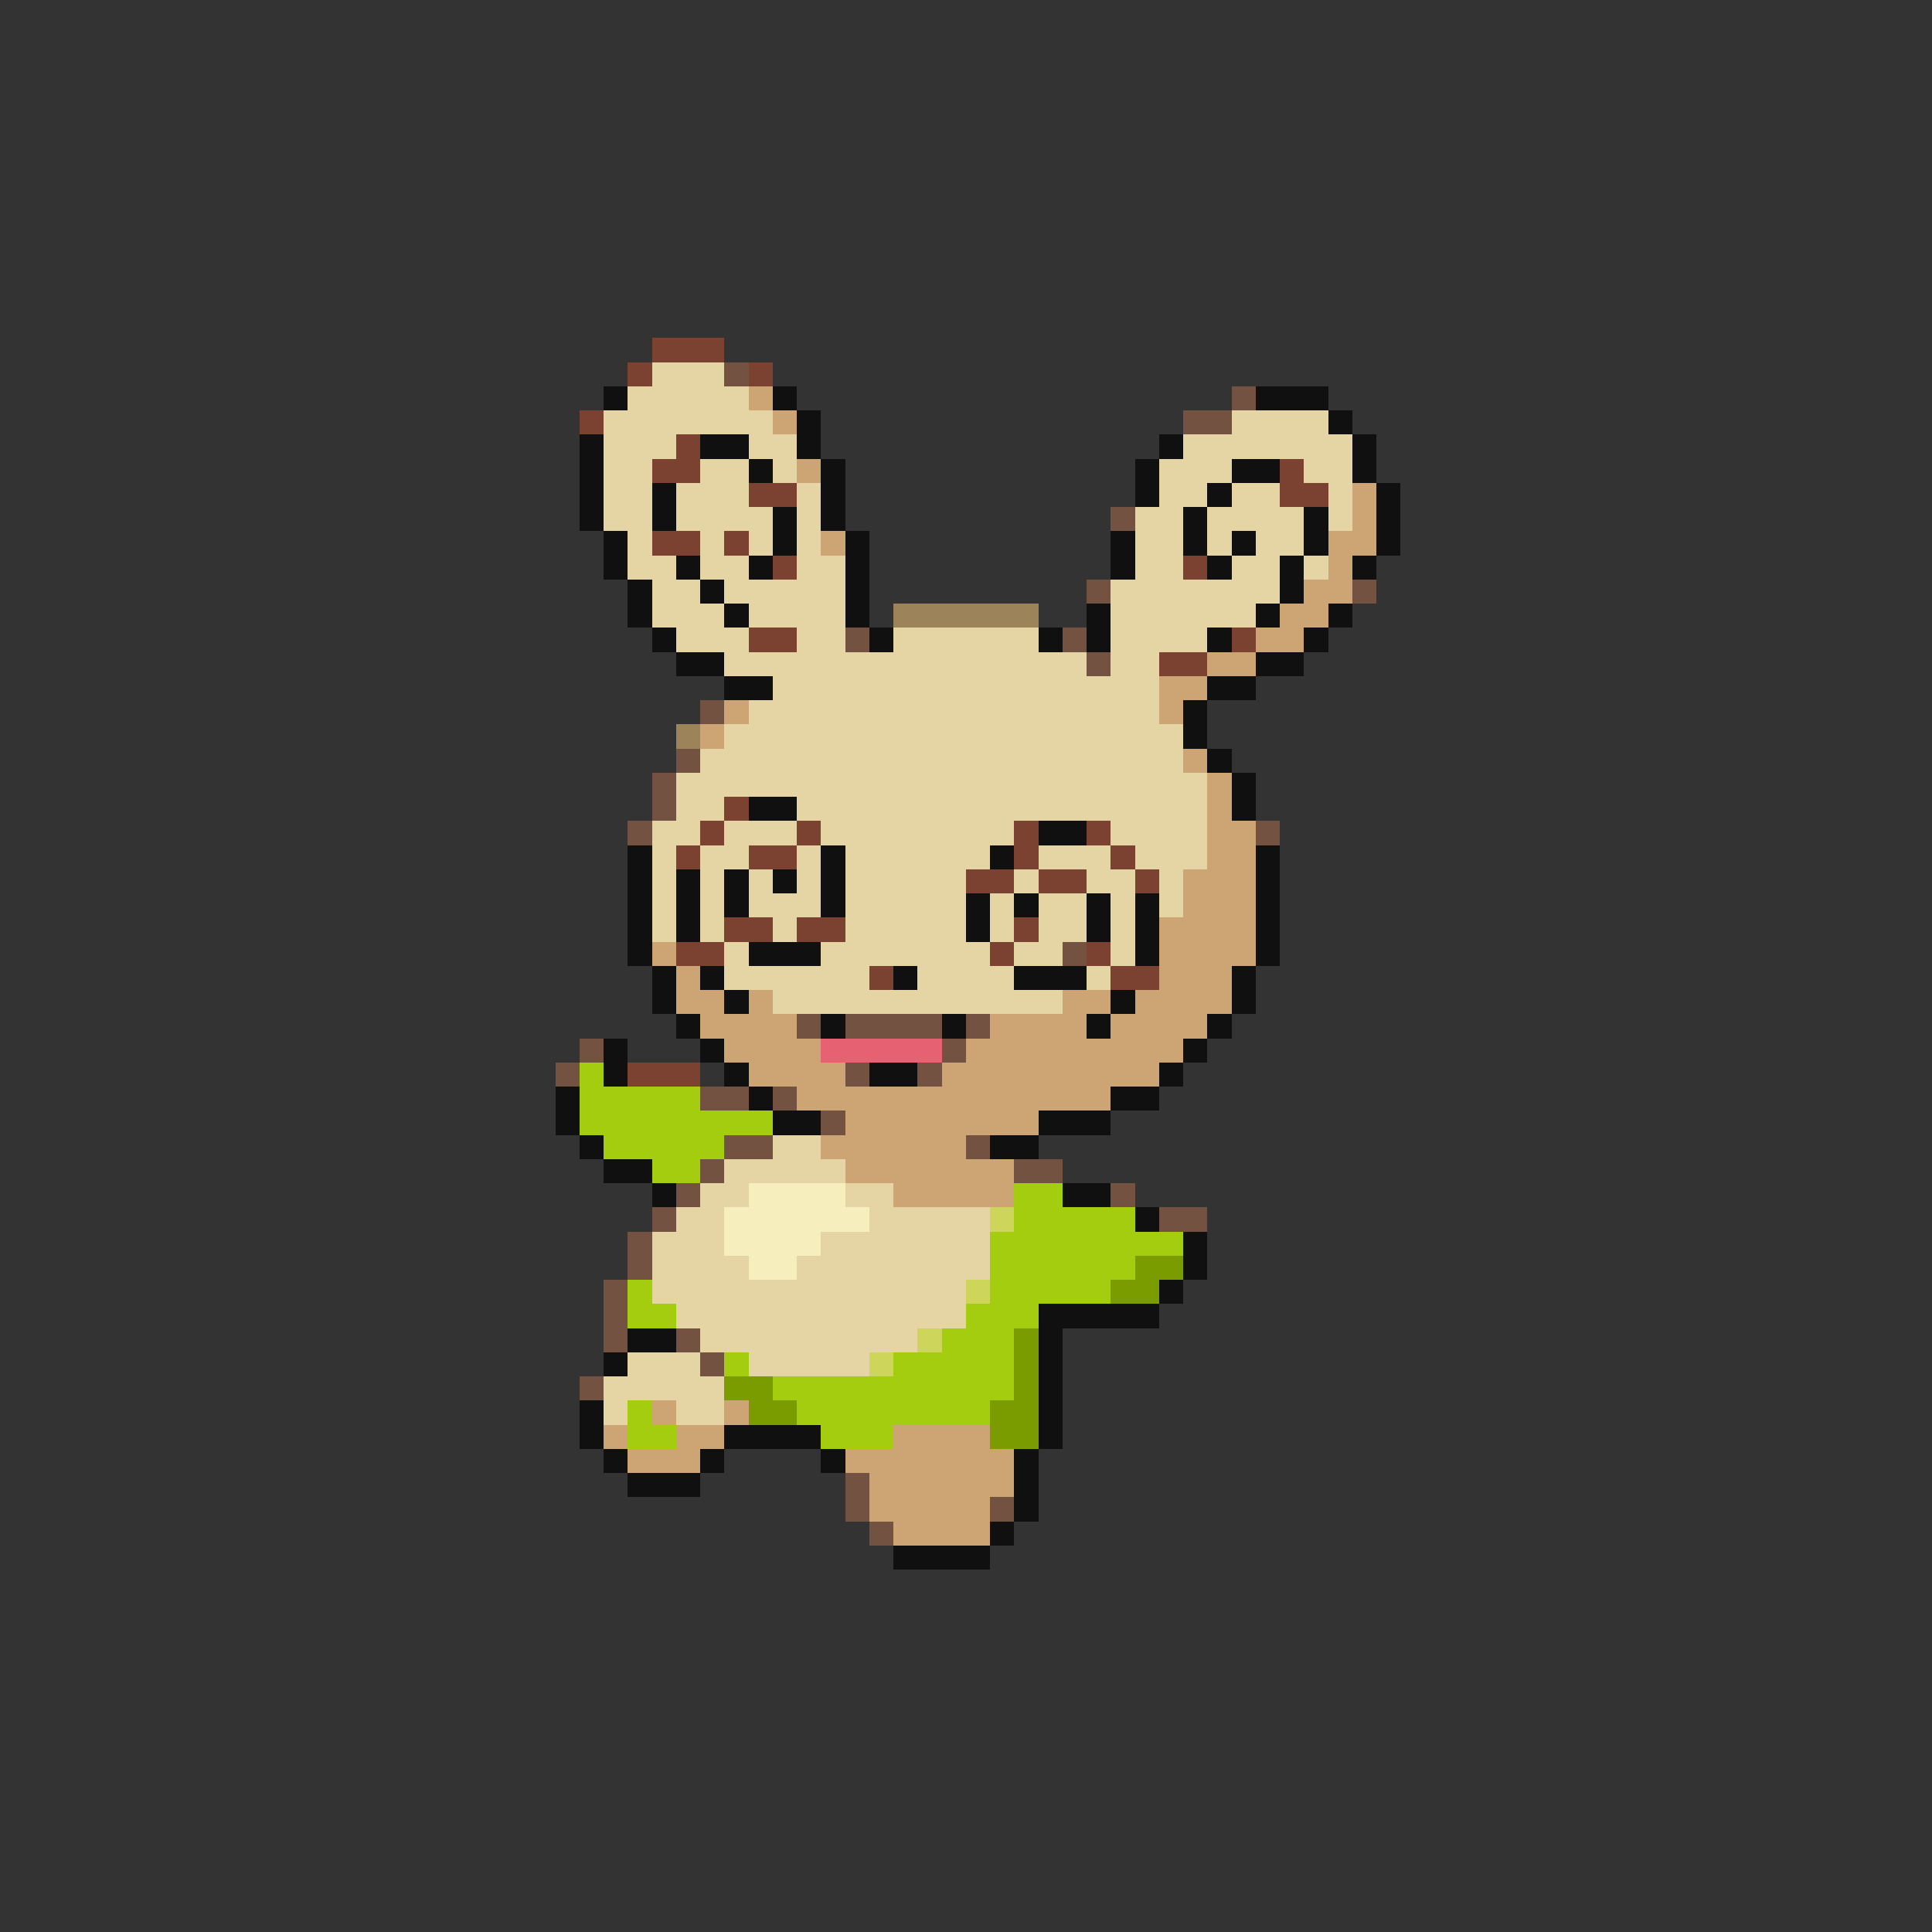 <svg xmlns="http://www.w3.org/2000/svg" viewBox="0 -0.5 80 80" shape-rendering="crispEdges">
<rect x="0" y="-0.5" width="80" height="80" fill="#333333" stroke="none"/>
<path stroke="#7b4131" d="M27 14h3M26 15h1M31 15h1M24 17h1M28 18h1M27 19h2M53 19h1M31 20h2M53 20h2M27 22h2M30 22h1M32 23h1M49 23h1M31 26h2M51 26h1M48 27h2M30 33h1M29 34h1M33 34h1M42 34h1M45 34h1M28 35h1M31 35h2M42 35h1M46 35h1M40 36h2M43 36h2M47 36h1M30 38h2M33 38h2M42 38h1M28 39h2M41 39h1M45 39h1M36 40h1M46 40h2M26 44h3" />
<path stroke="#e6d5a4" d="M27 15h3M26 16h5M25 17h7M51 17h4M25 18h3M31 18h2M49 18h7M25 19h2M29 19h2M32 19h1M48 19h3M54 19h2M25 20h2M28 20h3M33 20h1M48 20h2M51 20h2M55 20h1M25 21h2M28 21h4M33 21h1M47 21h2M50 21h4M55 21h1M26 22h1M29 22h1M31 22h1M33 22h1M47 22h2M50 22h1M52 22h2M26 23h2M29 23h2M33 23h2M47 23h2M51 23h2M54 23h1M27 24h2M30 24h5M46 24h7M27 25h3M31 25h4M46 25h6M28 26h3M33 26h2M37 26h6M46 26h4M30 27h15M46 27h2M32 28h16M31 29h17M30 30h19M29 31h20M28 32h22M28 33h2M33 33h17M27 34h2M30 34h3M34 34h8M46 34h4M27 35h1M29 35h2M33 35h1M35 35h6M43 35h3M47 35h3M27 36h1M29 36h1M31 36h1M33 36h1M35 36h5M42 36h1M45 36h2M48 36h1M27 37h1M29 37h1M31 37h3M35 37h5M41 37h1M43 37h2M46 37h1M48 37h1M27 38h1M29 38h1M32 38h1M35 38h5M41 38h1M43 38h2M46 38h1M30 39h1M34 39h7M42 39h2M46 39h1M30 40h6M38 40h4M45 40h1M32 41h12M32 47h2M30 48h5M29 49h2M35 49h2M28 50h2M36 50h5M27 51h3M34 51h7M27 52h4M33 52h8M27 53h13M28 54h12M29 55h9M26 56h3M31 56h5M25 57h5M25 58h1M28 58h2" />
<path stroke="#735241" d="M30 15h1M51 16h1M49 17h2M46 21h1M45 24h1M56 24h1M35 26h1M44 26h1M45 27h1M29 29h1M28 31h1M27 32h1M27 33h1M26 34h1M52 34h1M44 39h1M33 42h1M35 42h4M40 42h1M24 43h1M39 43h1M23 44h1M35 44h1M38 44h1M29 45h2M32 45h1M34 46h1M30 47h2M40 47h1M29 48h1M42 48h2M28 49h1M46 49h1M27 50h1M48 50h2M26 51h1M26 52h1M25 53h1M25 54h1M25 55h1M28 55h1M29 56h1M24 57h1M35 61h1M35 62h1M41 62h1M36 63h1" />
<path stroke="#101010" d="M25 16h1M32 16h1M52 16h3M33 17h1M55 17h1M24 18h1M29 18h2M33 18h1M48 18h1M56 18h1M24 19h1M31 19h1M34 19h1M47 19h1M51 19h2M56 19h1M24 20h1M27 20h1M34 20h1M47 20h1M50 20h1M57 20h1M24 21h1M27 21h1M32 21h1M34 21h1M49 21h1M54 21h1M57 21h1M25 22h1M32 22h1M35 22h1M46 22h1M49 22h1M51 22h1M54 22h1M57 22h1M25 23h1M28 23h1M31 23h1M35 23h1M46 23h1M50 23h1M53 23h1M56 23h1M26 24h1M29 24h1M35 24h1M53 24h1M26 25h1M30 25h1M35 25h1M45 25h1M52 25h1M55 25h1M27 26h1M36 26h1M43 26h1M45 26h1M50 26h1M54 26h1M28 27h2M52 27h2M30 28h2M50 28h2M49 29h1M49 30h1M50 31h1M51 32h1M31 33h2M51 33h1M43 34h2M26 35h1M34 35h1M41 35h1M52 35h1M26 36h1M28 36h1M30 36h1M32 36h1M34 36h1M52 36h1M26 37h1M28 37h1M30 37h1M34 37h1M40 37h1M42 37h1M45 37h1M47 37h1M52 37h1M26 38h1M28 38h1M40 38h1M45 38h1M47 38h1M52 38h1M26 39h1M31 39h3M47 39h1M52 39h1M27 40h1M29 40h1M37 40h1M42 40h3M51 40h1M27 41h1M30 41h1M46 41h1M51 41h1M28 42h1M34 42h1M39 42h1M45 42h1M50 42h1M25 43h1M29 43h1M49 43h1M25 44h1M30 44h1M36 44h2M48 44h1M23 45h1M31 45h1M46 45h2M23 46h1M32 46h2M43 46h3M24 47h1M41 47h2M25 48h2M27 49h1M44 49h2M47 50h1M49 51h1M49 52h1M48 53h1M43 54h5M26 55h2M43 55h1M25 56h1M43 56h1M43 57h1M24 58h1M43 58h1M24 59h1M30 59h4M43 59h1M25 60h1M29 60h1M34 60h1M42 60h1M26 61h3M42 61h1M42 62h1M41 63h1M37 64h4" />
<path stroke="#cda473" d="M31 16h1M32 17h1M33 19h1M56 20h1M56 21h1M34 22h1M55 22h2M55 23h1M54 24h2M53 25h2M52 26h2M50 27h2M48 28h2M30 29h1M48 29h1M29 30h1M49 31h1M50 32h1M50 33h1M50 34h2M50 35h2M49 36h3M49 37h3M48 38h4M27 39h1M48 39h4M28 40h1M48 40h3M28 41h2M31 41h1M44 41h2M47 41h4M29 42h4M41 42h4M46 42h4M30 43h4M40 43h9M31 44h4M39 44h9M33 45h13M35 46h8M34 47h6M35 48h7M37 49h5M27 58h1M30 58h1M25 59h1M28 59h2M37 59h4M26 60h3M35 60h7M36 61h6M36 62h5M37 63h4" />
<path stroke="#9c835a" d="M37 25h6M28 30h1" />
<path stroke="#e66273" d="M34 43h5" />
<path stroke="#a4cd10" d="M24 44h1M24 45h5M24 46h8M25 47h5M27 48h2M42 49h2M42 50h5M41 51h8M41 52h6M26 53h1M41 53h5M26 54h2M40 54h3M39 55h3M30 56h1M37 56h5M32 57h10M26 58h1M33 58h8M26 59h2M34 59h3" />
<path stroke="#f6eebd" d="M31 49h4M30 50h6M30 51h4M31 52h2" />
<path stroke="#cdd55a" d="M41 50h1M40 53h1M38 55h1M36 56h1" />
<path stroke="#7b9c00" d="M47 52h2M46 53h2M42 55h1M42 56h1M30 57h2M42 57h1M31 58h2M41 58h2M41 59h2" />
</svg>